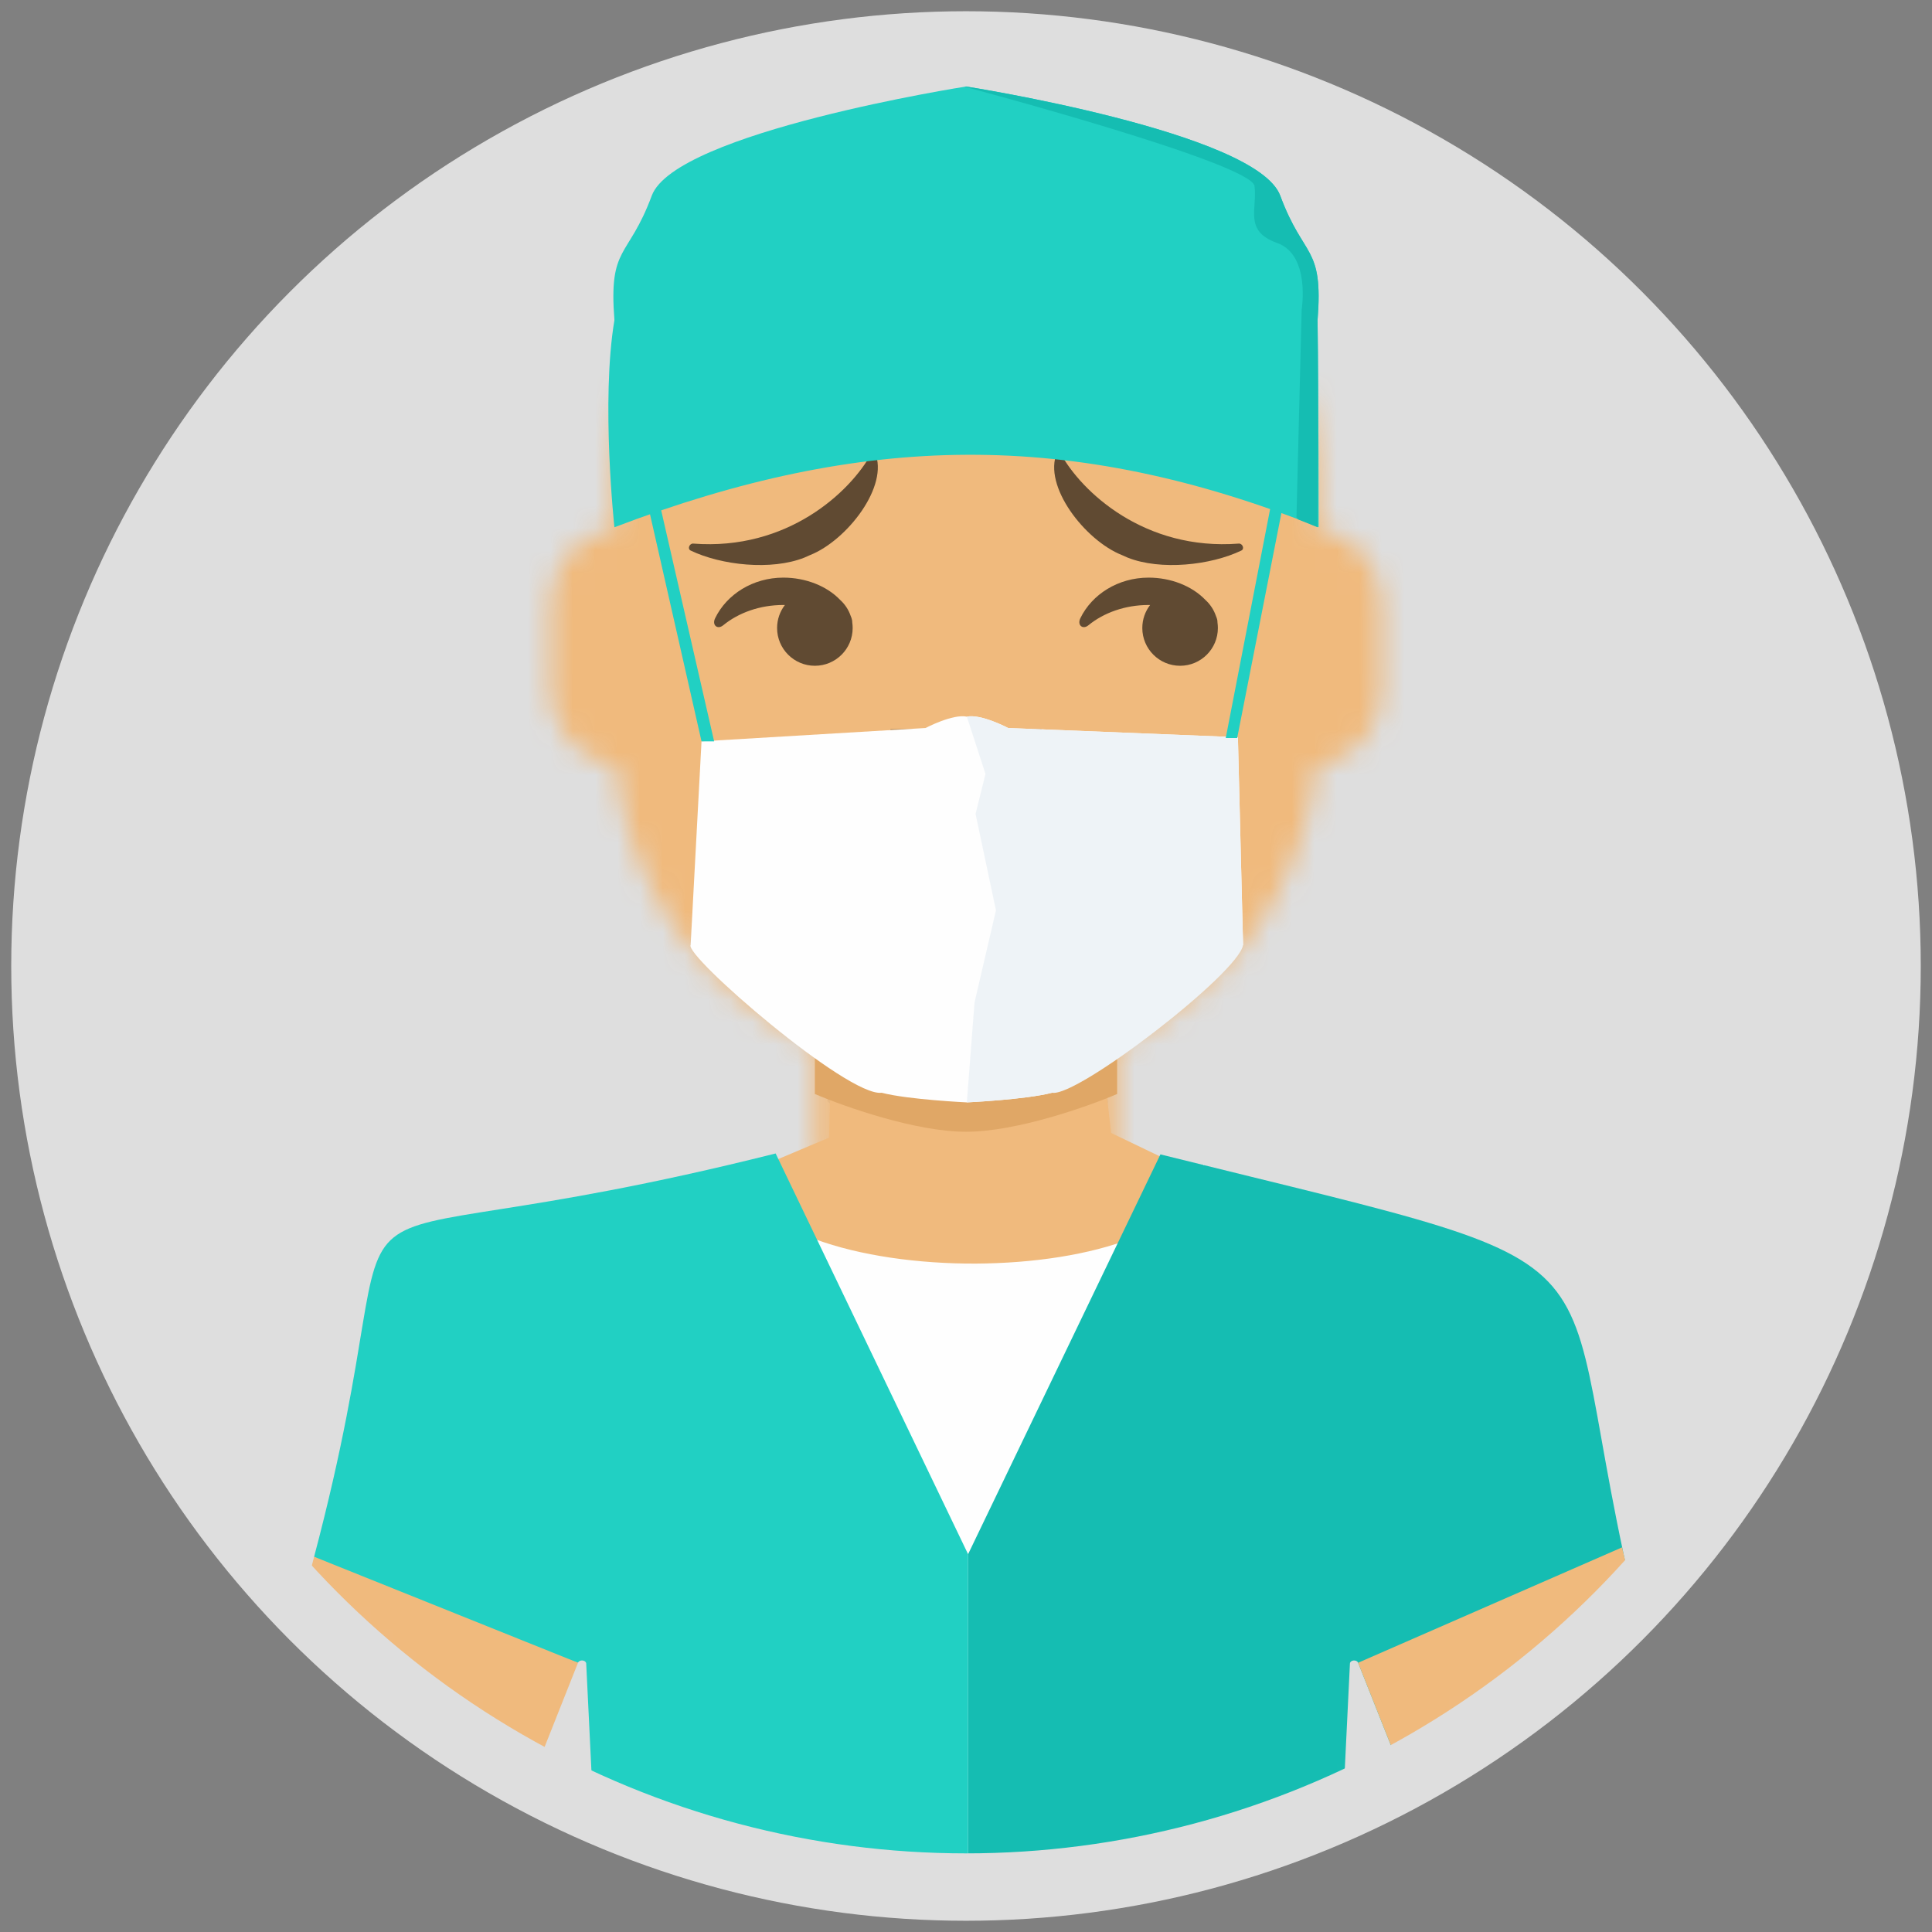 <svg width="86" height="86" viewBox="0 0 86 86" fill="none" xmlns="http://www.w3.org/2000/svg">
<rect x="0" y="0" width="86" height="86" fill="#808080" stroke="none"/>
<path d="M43 83.999C65.644 83.999 84 65.643 84 43C84 20.356 65.644 2 43 2C20.357 2 2 20.356 2 43C2 65.643 20.357 83.999 43 83.999Z" fill="#DEDEDE"/>
<mask id="mask0" mask-type="alpha" maskUnits="userSpaceOnUse" x="2" y="2" width="82" height="82">
<circle cx="43" cy="43" r="41" fill="#C4C4C4"/>
</mask>
<g mask="url(#mask0)">
</g>
<mask id="mask1" mask-type="alpha" maskUnits="userSpaceOnUse" x="2" y="1" width="82" height="82">
<circle cx="43" cy="42" r="41" fill="#C4C4C4"/>
</mask>
<g mask="url(#mask1)">
</g>
<mask id="mask2" mask-type="alpha" maskUnits="userSpaceOnUse" x="2" y="2" width="82" height="82">
<circle cx="43" cy="43" r="41" fill="#C4C4C4"/>
</mask>
<g mask="url(#mask2)">
</g>
<mask id="mask3" mask-type="alpha" maskUnits="userSpaceOnUse" x="2" y="2" width="82" height="82">
<circle cx="43" cy="43" r="41" fill="#C4C4C4"/>
</mask>
<g mask="url(#mask3)">
<path d="M36.931 48.431C41.038 48.431 45.144 48.431 49.252 48.431L49.319 49.081L43.297 56.133L36.829 49.011L36.93 48.431H36.931Z" fill="#B3B3B3"/>
<path d="M37.01 46.661L36.903 50.639L28.168 54.329V67.856H42.874H57.577V54.329L49.458 50.431L49.012 46.455L37.01 46.662V46.661H37.01Z" fill="#F0BA7D"/>
<path d="M32.62 51.81C33.56 57.81 53.518 57.64 53.564 51.81L60.128 60.429L54.93 82.214C51.161 83.022 47.193 83.455 43.092 83.455C39.747 83.455 36.491 83.166 33.359 82.622L24.043 61.117L32.62 51.81Z" fill="#FEFEFE"/>
<path d="M34.525 51.345C11.323 57.174 19.228 49.506 13.982 69.296C17.137 71.6 17.604 71.116 21.529 72.627L25.729 74.014C25.756 73.947 25.839 73.905 25.93 73.913C26.02 73.921 26.088 73.977 26.094 74.047L26.43 80.942C31.573 82.56 37.197 83.454 43.093 83.454V69.183L34.526 51.344L34.525 51.345Z" fill="#21D0C3"/>
<path d="M23.401 79.884C19.475 78.373 15.881 76.425 12.727 74.121L13.444 71.378L13.982 69.296L25.729 74.014L23.401 79.884Z" fill="#F0BA7D"/>
<path d="M51.654 51.386C74.876 57.158 68.212 54.333 73.457 74.121C70.303 76.425 66.708 78.373 62.783 79.885L60.454 74.015C60.428 73.948 60.344 73.905 60.253 73.914C60.163 73.922 60.094 73.978 60.09 74.048L59.755 80.943C54.612 82.561 48.987 83.454 43.093 83.454V69.183L51.654 51.386Z" fill="#15BDB2"/>
<path d="M62.783 79.885C66.708 78.373 70.303 76.425 73.457 74.121L72.202 68.879L60.454 74.015L62.783 79.885Z" fill="#F0BA7D"/>
<mask id="mask4" mask-type="alpha" maskUnits="userSpaceOnUse" x="24" y="6" width="38" height="50">
<path d="M49.727 51.78V46.626C54.559 44.331 58.032 39.64 58.611 34.088C60.244 33.857 61.5 32.454 61.5 30.758V26.833C61.5 25.167 60.288 23.783 58.697 23.516V21.788C58.697 13.119 51.669 6.091 43 6.091C34.331 6.091 27.303 13.119 27.303 21.788V23.516C25.712 23.783 24.5 25.167 24.5 26.833V30.758C24.5 32.454 25.756 33.857 27.389 34.088C27.968 39.64 31.441 44.331 36.273 46.626V51.78L43 55.424L49.727 51.78Z" fill="#C4C4C4"/>
</mask>
<g mask="url(#mask4)">
<path d="M49.727 46.626V51.78H50.849C61.995 51.78 71.03 60.816 71.03 71.962V74.485H14.97V71.962C14.97 60.816 24.005 51.78 35.151 51.78H36.273V46.626C31.441 44.331 27.968 39.64 27.389 34.088C25.756 33.857 24.5 32.454 24.5 30.758V26.833C24.5 25.167 25.712 23.783 27.303 23.516V21.788C27.303 13.119 34.331 6.091 43 6.091C51.669 6.091 58.697 13.119 58.697 21.788V23.516C60.288 23.783 61.5 25.167 61.5 26.833V30.758C61.5 32.454 60.244 33.857 58.611 34.088C58.032 39.64 54.559 44.331 49.727 46.626Z" fill="#D0C6AC"/>
<path d="M88.97 6.091H14.97V84.576H88.97V6.091Z" fill="#F0BA7D"/>
</g>
<path d="M45.523 38.606H40.477C40.013 38.606 39.636 38.983 39.636 39.447C39.636 39.911 40.013 40.288 40.477 40.288H45.523C45.987 40.288 46.364 39.911 46.364 39.447C46.364 38.983 45.987 38.606 45.523 38.606Z" fill="black" fill-opacity="0.7"/>
<path fill-rule="evenodd" clip-rule="evenodd" d="M39.636 32.44C39.636 33.678 41.142 34.682 43 34.682C44.858 34.682 46.364 33.678 46.364 32.44" fill="black" fill-opacity="0.16"/>
<path fill-rule="evenodd" clip-rule="evenodd" d="M34.939 26.93C34.721 27.214 34.591 27.569 34.591 27.955C34.591 28.883 35.344 29.636 36.273 29.636C37.202 29.636 37.955 28.883 37.955 27.955C37.955 27.873 37.949 27.793 37.938 27.715C37.94 27.653 37.929 27.582 37.903 27.508C37.89 27.473 37.877 27.438 37.862 27.404C37.769 27.134 37.608 26.895 37.401 26.707C36.805 26.081 35.854 25.712 34.87 25.712C33.516 25.712 32.35 26.454 31.833 27.519C31.681 27.831 31.941 28.039 32.191 27.834C32.874 27.276 33.822 26.93 34.87 26.93C34.893 26.93 34.916 26.93 34.939 26.93Z" fill="black" fill-opacity="0.6"/>
<path fill-rule="evenodd" clip-rule="evenodd" d="M51.196 26.93C50.978 27.214 50.848 27.569 50.848 27.955C50.848 28.883 51.601 29.636 52.53 29.636C53.459 29.636 54.212 28.883 54.212 27.955C54.212 27.873 54.206 27.793 54.195 27.715C54.197 27.653 54.187 27.582 54.16 27.508C54.148 27.473 54.134 27.438 54.12 27.404C54.026 27.134 53.866 26.895 53.659 26.707C53.062 26.081 52.112 25.712 51.128 25.712C49.773 25.712 48.608 26.454 48.09 27.519C47.939 27.831 48.199 28.039 48.448 27.834C49.131 27.276 50.08 26.93 51.128 26.93C51.151 26.93 51.174 26.93 51.196 26.93Z" fill="black" fill-opacity="0.6"/>
<path fill-rule="evenodd" clip-rule="evenodd" d="M36.058 24.709L35.803 24.822C34.333 25.405 32.106 25.161 30.744 24.507C30.585 24.431 30.694 24.184 30.857 24.197C35.039 24.519 37.854 21.913 38.81 20.149C38.839 20.097 38.925 20.091 38.946 20.14C39.593 21.63 37.699 24.059 36.058 24.709Z" fill="black" fill-opacity="0.6"/>
<path fill-rule="evenodd" clip-rule="evenodd" d="M49.942 24.709L50.197 24.822C51.667 25.405 53.894 25.161 55.256 24.507C55.414 24.431 55.306 24.184 55.143 24.197C50.961 24.519 48.146 21.913 47.189 20.149C47.161 20.097 47.075 20.091 47.054 20.14C46.407 21.63 48.301 24.059 49.942 24.709Z" fill="black" fill-opacity="0.6"/>
<path d="M49.727 48.697V47.015H36.273V48.697C37.581 49.258 40.758 50.379 43 50.379C45.242 50.379 48.419 49.258 49.727 48.697Z" fill="#E0A766"/>
<path d="M43.038 49.071C43.038 49.071 40.423 48.949 39.245 48.642C37.746 48.845 30.446 42.534 30.743 42.061L31.227 33L41.199 32.406C41.199 32.406 42.416 31.766 43.038 31.901C43.662 31.766 44.877 32.406 44.877 32.406L55.104 32.817L55.333 42.061C55.333 42.061 48.01 48.334 46.832 48.642C45.654 48.949 43.038 49.071 43.038 49.071Z" fill="#FEFEFE"/>
<path d="M43.038 31.902L43.867 34.451L43.426 36.231L44.333 40.523L43.379 44.627L43.037 49.071C43.037 49.071 45.653 48.949 46.831 48.642C47.935 48.863 55.16 43.303 55.333 42.062L55.103 32.817L44.877 32.406C44.877 32.406 43.66 31.767 43.038 31.902Z" fill="#EEF3F7"/>
<path d="M29.303 22.155L31.788 33H31.227L28.811 22.35L29.303 22.155Z" fill="#21D0C3"/>
<path d="M57.105 22.506L55.071 32.851H54.562L56.596 22.357L57.105 22.506Z" fill="#21D0C3"/>
<path d="M43 3.851C43 3.851 30.061 5.877 29.012 8.711C27.962 11.545 27.088 10.901 27.35 14.25C26.742 17.863 27.35 23.47 27.35 23.47C38.447 19.245 47.702 19.091 58.697 23.47C58.697 23.47 58.697 17.863 58.649 14.25C58.911 10.901 58.037 11.545 56.987 8.711C55.938 5.877 43 3.851 43 3.851Z" fill="#21D0C3"/>
<path d="M43 3.851L42.937 3.861C42.937 3.861 55.712 7.253 55.843 8.282C55.975 9.312 55.356 10.285 56.849 10.815C58.342 11.345 57.942 13.778 57.942 13.778L57.71 23.032L57.782 23.12L58.65 23.47C58.65 23.47 58.697 17.864 58.65 14.248C58.912 10.899 58.038 11.543 56.989 8.709C55.939 5.875 43 3.849 43 3.849V3.851Z" fill="#15BDB2"/>
</g>
<circle cx="43" cy="43" r="41" stroke="#DEDEDE" stroke-width="3"/>
</svg>

